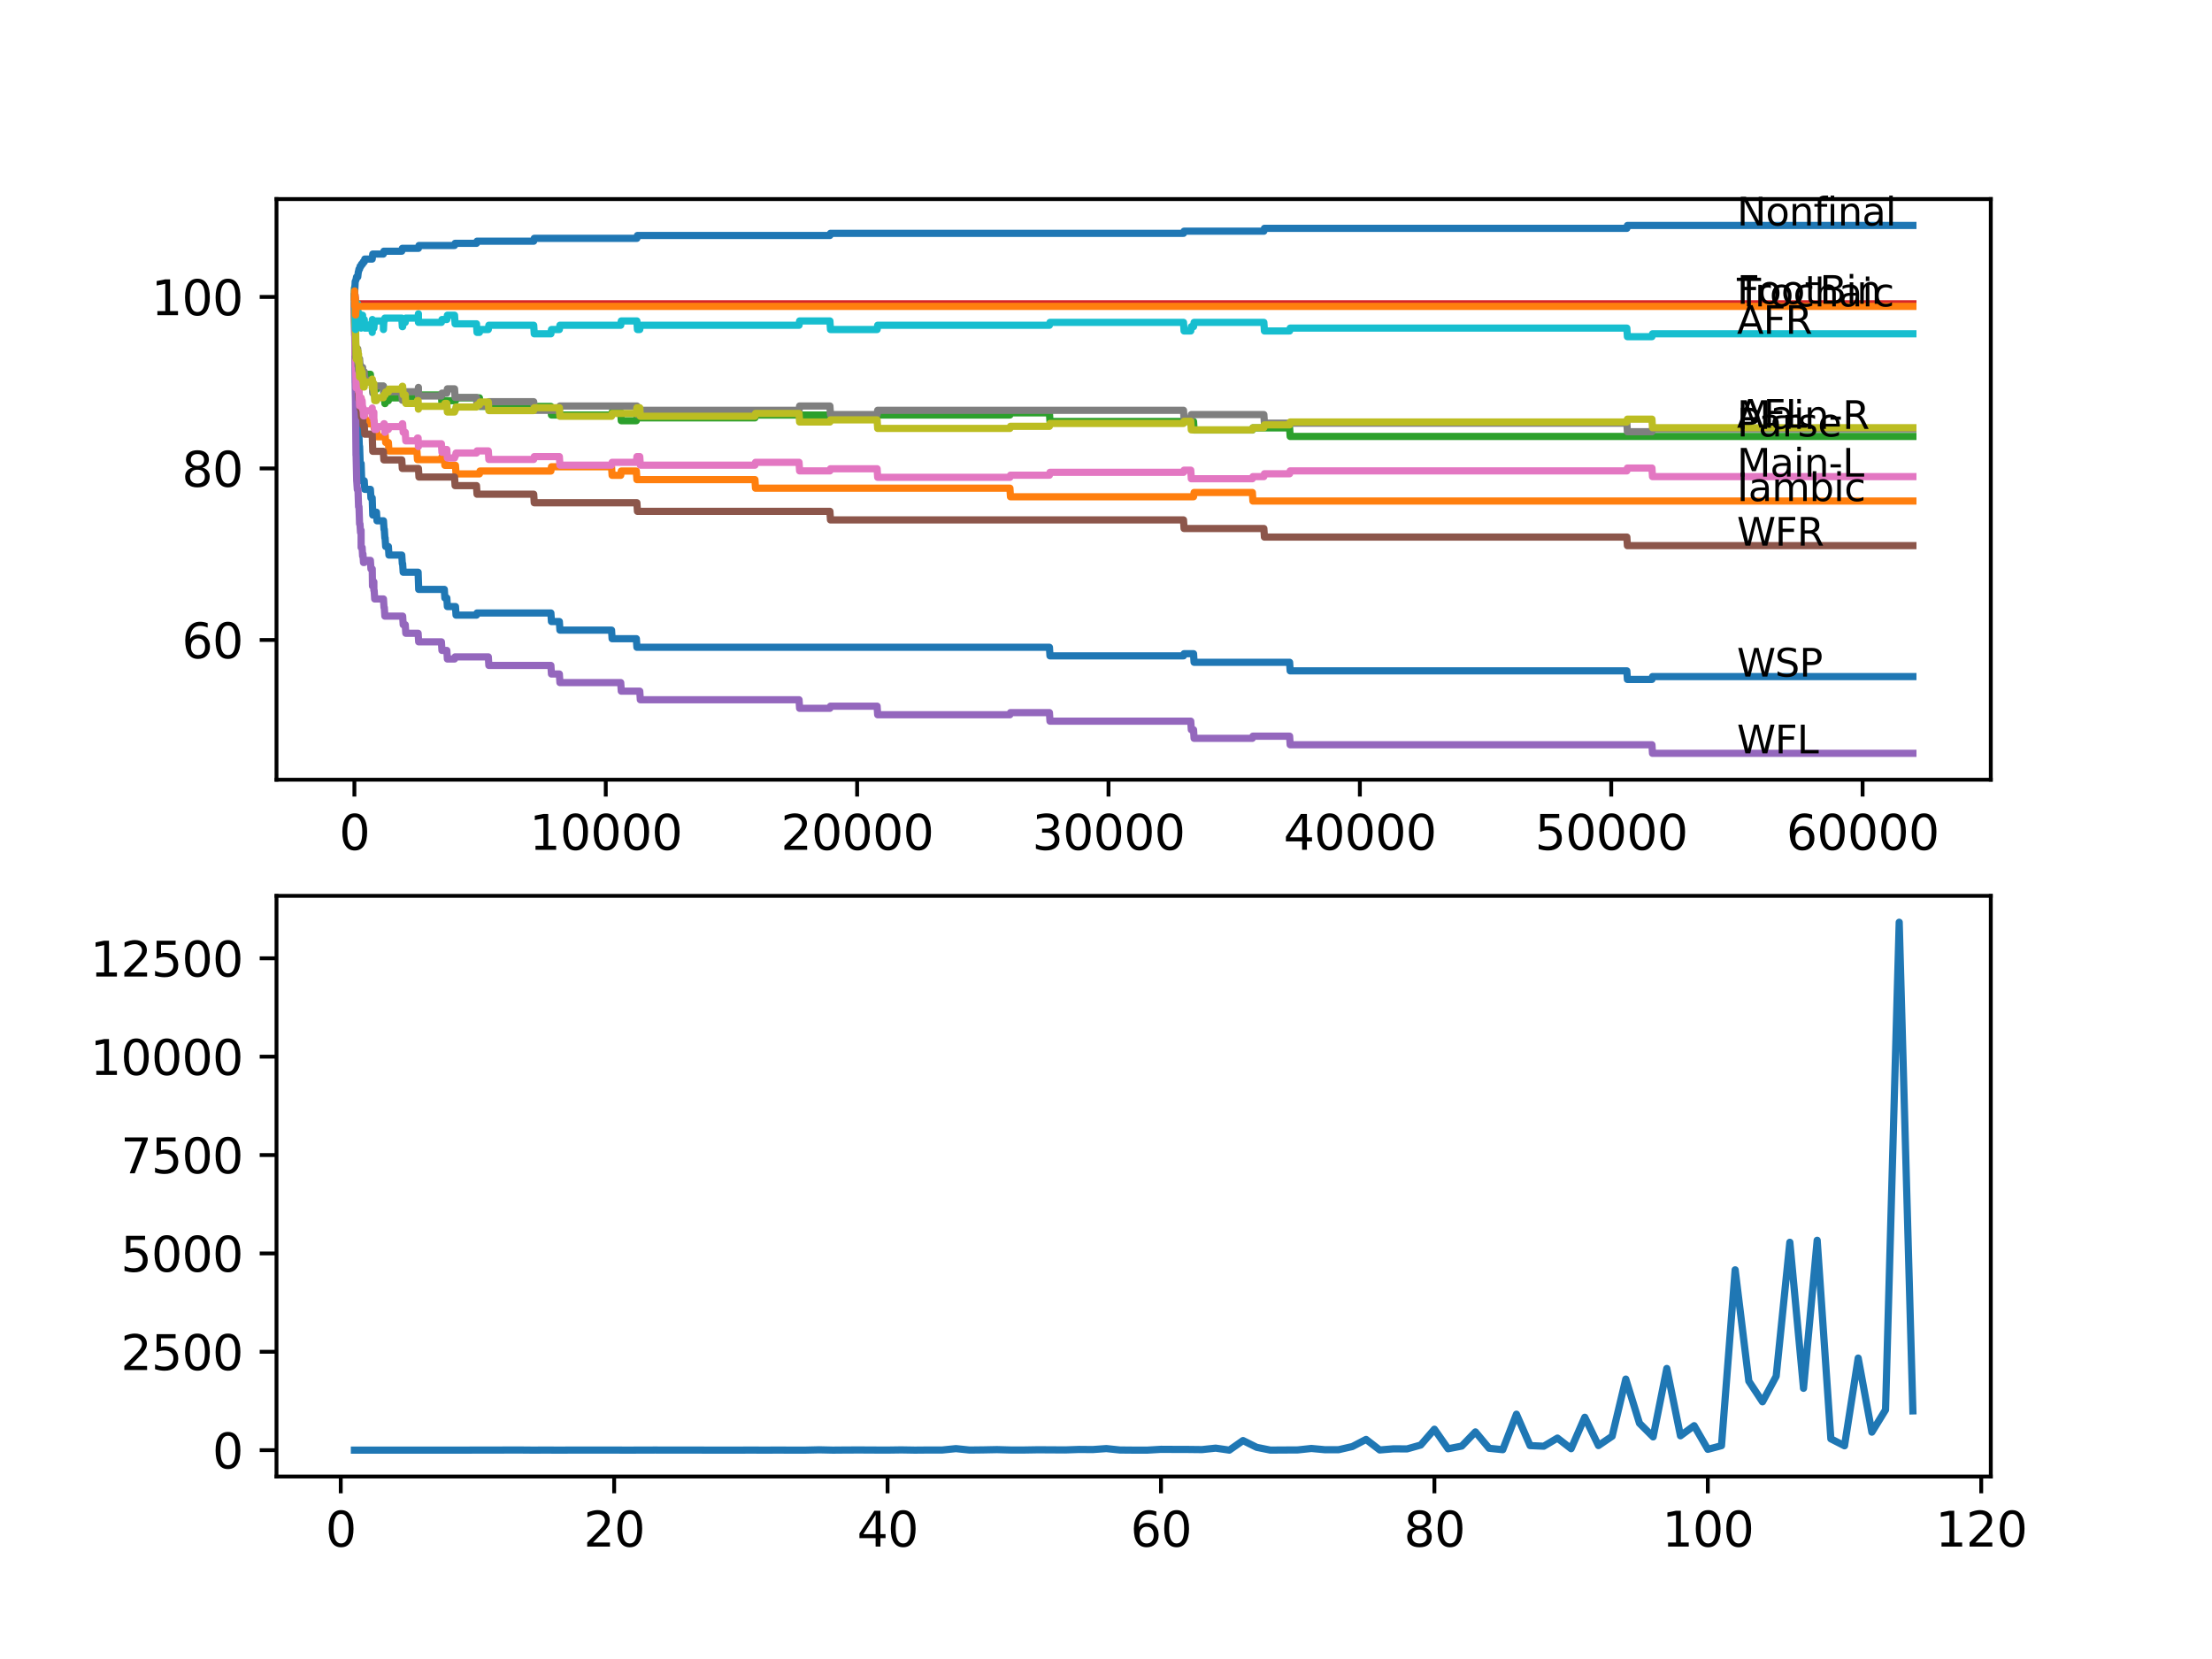 <?xml version="1.0" encoding="utf-8" standalone="no"?>
<!DOCTYPE svg PUBLIC "-//W3C//DTD SVG 1.1//EN"
  "http://www.w3.org/Graphics/SVG/1.1/DTD/svg11.dtd">
<svg xmlns:xlink="http://www.w3.org/1999/xlink" width="460.8pt" height="345.6pt" viewBox="0 0 460.8 345.6" xmlns="http://www.w3.org/2000/svg" version="1.1">
 <defs>
  <style type="text/css">*{stroke-linejoin: round; stroke-linecap: butt}</style>
 </defs>
 <g id="figure_1">
  <g id="patch_1">
   <path d="M 0 345.6 
L 460.8 345.6 
L 460.8 0 
L 0 0 
z
" style="fill: #ffffff"/>
  </g>
  <g id="axes_1">
   <g id="patch_2">
    <path d="M 57.6 162.432 
L 414.72 162.432 
L 414.72 41.472 
L 57.6 41.472 
z
" style="fill: #ffffff"/>
   </g>
   <g id="matplotlib.axis_1">
    <g id="xtick_1">
     <g id="line2d_1">
      <defs>
       <path id="mfda3546369" d="M 0 0 
L 0 3.5 
" style="stroke: #000000; stroke-width: 0.8"/>
      </defs>
      <g>
       <use xlink:href="#mfda3546369" x="73.827" y="162.432" style="stroke: #000000; stroke-width: 0.8"/>
      </g>
     </g>
     <g id="text_1">
      <!-- 0 -->
      <g transform="translate(70.646 177.03)scale(0.1 -0.1)">
       <defs>
        <path id="DejaVuSans-30" d="M 2034 4250 
Q 1547 4250 1301 3770 
Q 1056 3291 1056 2328 
Q 1056 1369 1301 889 
Q 1547 409 2034 409 
Q 2525 409 2770 889 
Q 3016 1369 3016 2328 
Q 3016 3291 2770 3770 
Q 2525 4250 2034 4250 
z
M 2034 4750 
Q 2819 4750 3233 4129 
Q 3647 3509 3647 2328 
Q 3647 1150 3233 529 
Q 2819 -91 2034 -91 
Q 1250 -91 836 529 
Q 422 1150 422 2328 
Q 422 3509 836 4129 
Q 1250 4750 2034 4750 
z
" transform="scale(0.016)"/>
       </defs>
       <use xlink:href="#DejaVuSans-30"/>
      </g>
     </g>
    </g>
    <g id="xtick_2">
     <g id="line2d_2">
      <g>
       <use xlink:href="#mfda3546369" x="126.192" y="162.432" style="stroke: #000000; stroke-width: 0.8"/>
      </g>
     </g>
     <g id="text_2">
      <!-- 10000 -->
      <g transform="translate(110.286 177.03)scale(0.1 -0.1)">
       <defs>
        <path id="DejaVuSans-31" d="M 794 531 
L 1825 531 
L 1825 4091 
L 703 3866 
L 703 4441 
L 1819 4666 
L 2450 4666 
L 2450 531 
L 3481 531 
L 3481 0 
L 794 0 
L 794 531 
z
" transform="scale(0.016)"/>
       </defs>
       <use xlink:href="#DejaVuSans-31"/>
       <use xlink:href="#DejaVuSans-30" x="63.623"/>
       <use xlink:href="#DejaVuSans-30" x="127.246"/>
       <use xlink:href="#DejaVuSans-30" x="190.869"/>
       <use xlink:href="#DejaVuSans-30" x="254.492"/>
      </g>
     </g>
    </g>
    <g id="xtick_3">
     <g id="line2d_3">
      <g>
       <use xlink:href="#mfda3546369" x="178.556" y="162.432" style="stroke: #000000; stroke-width: 0.8"/>
      </g>
     </g>
     <g id="text_3">
      <!-- 20000 -->
      <g transform="translate(162.65 177.03)scale(0.1 -0.1)">
       <defs>
        <path id="DejaVuSans-32" d="M 1228 531 
L 3431 531 
L 3431 0 
L 469 0 
L 469 531 
Q 828 903 1448 1529 
Q 2069 2156 2228 2338 
Q 2531 2678 2651 2914 
Q 2772 3150 2772 3378 
Q 2772 3750 2511 3984 
Q 2250 4219 1831 4219 
Q 1534 4219 1204 4116 
Q 875 4013 500 3803 
L 500 4441 
Q 881 4594 1212 4672 
Q 1544 4750 1819 4750 
Q 2544 4750 2975 4387 
Q 3406 4025 3406 3419 
Q 3406 3131 3298 2873 
Q 3191 2616 2906 2266 
Q 2828 2175 2409 1742 
Q 1991 1309 1228 531 
z
" transform="scale(0.016)"/>
       </defs>
       <use xlink:href="#DejaVuSans-32"/>
       <use xlink:href="#DejaVuSans-30" x="63.623"/>
       <use xlink:href="#DejaVuSans-30" x="127.246"/>
       <use xlink:href="#DejaVuSans-30" x="190.869"/>
       <use xlink:href="#DejaVuSans-30" x="254.492"/>
      </g>
     </g>
    </g>
    <g id="xtick_4">
     <g id="line2d_4">
      <g>
       <use xlink:href="#mfda3546369" x="230.921" y="162.432" style="stroke: #000000; stroke-width: 0.8"/>
      </g>
     </g>
     <g id="text_4">
      <!-- 30000 -->
      <g transform="translate(215.015 177.03)scale(0.1 -0.1)">
       <defs>
        <path id="DejaVuSans-33" d="M 2597 2516 
Q 3050 2419 3304 2112 
Q 3559 1806 3559 1356 
Q 3559 666 3084 287 
Q 2609 -91 1734 -91 
Q 1441 -91 1130 -33 
Q 819 25 488 141 
L 488 750 
Q 750 597 1062 519 
Q 1375 441 1716 441 
Q 2309 441 2620 675 
Q 2931 909 2931 1356 
Q 2931 1769 2642 2001 
Q 2353 2234 1838 2234 
L 1294 2234 
L 1294 2753 
L 1863 2753 
Q 2328 2753 2575 2939 
Q 2822 3125 2822 3475 
Q 2822 3834 2567 4026 
Q 2313 4219 1838 4219 
Q 1578 4219 1281 4162 
Q 984 4106 628 3988 
L 628 4550 
Q 988 4650 1302 4700 
Q 1616 4750 1894 4750 
Q 2613 4750 3031 4423 
Q 3450 4097 3450 3541 
Q 3450 3153 3228 2886 
Q 3006 2619 2597 2516 
z
" transform="scale(0.016)"/>
       </defs>
       <use xlink:href="#DejaVuSans-33"/>
       <use xlink:href="#DejaVuSans-30" x="63.623"/>
       <use xlink:href="#DejaVuSans-30" x="127.246"/>
       <use xlink:href="#DejaVuSans-30" x="190.869"/>
       <use xlink:href="#DejaVuSans-30" x="254.492"/>
      </g>
     </g>
    </g>
    <g id="xtick_5">
     <g id="line2d_5">
      <g>
       <use xlink:href="#mfda3546369" x="283.285" y="162.432" style="stroke: #000000; stroke-width: 0.8"/>
      </g>
     </g>
     <g id="text_5">
      <!-- 40000 -->
      <g transform="translate(267.379 177.03)scale(0.1 -0.1)">
       <defs>
        <path id="DejaVuSans-34" d="M 2419 4116 
L 825 1625 
L 2419 1625 
L 2419 4116 
z
M 2253 4666 
L 3047 4666 
L 3047 1625 
L 3713 1625 
L 3713 1100 
L 3047 1100 
L 3047 0 
L 2419 0 
L 2419 1100 
L 313 1100 
L 313 1709 
L 2253 4666 
z
" transform="scale(0.016)"/>
       </defs>
       <use xlink:href="#DejaVuSans-34"/>
       <use xlink:href="#DejaVuSans-30" x="63.623"/>
       <use xlink:href="#DejaVuSans-30" x="127.246"/>
       <use xlink:href="#DejaVuSans-30" x="190.869"/>
       <use xlink:href="#DejaVuSans-30" x="254.492"/>
      </g>
     </g>
    </g>
    <g id="xtick_6">
     <g id="line2d_6">
      <g>
       <use xlink:href="#mfda3546369" x="335.65" y="162.432" style="stroke: #000000; stroke-width: 0.8"/>
      </g>
     </g>
     <g id="text_6">
      <!-- 50000 -->
      <g transform="translate(319.744 177.03)scale(0.1 -0.1)">
       <defs>
        <path id="DejaVuSans-35" d="M 691 4666 
L 3169 4666 
L 3169 4134 
L 1269 4134 
L 1269 2991 
Q 1406 3038 1543 3061 
Q 1681 3084 1819 3084 
Q 2600 3084 3056 2656 
Q 3513 2228 3513 1497 
Q 3513 744 3044 326 
Q 2575 -91 1722 -91 
Q 1428 -91 1123 -41 
Q 819 9 494 109 
L 494 744 
Q 775 591 1075 516 
Q 1375 441 1709 441 
Q 2250 441 2565 725 
Q 2881 1009 2881 1497 
Q 2881 1984 2565 2268 
Q 2250 2553 1709 2553 
Q 1456 2553 1204 2497 
Q 953 2441 691 2322 
L 691 4666 
z
" transform="scale(0.016)"/>
       </defs>
       <use xlink:href="#DejaVuSans-35"/>
       <use xlink:href="#DejaVuSans-30" x="63.623"/>
       <use xlink:href="#DejaVuSans-30" x="127.246"/>
       <use xlink:href="#DejaVuSans-30" x="190.869"/>
       <use xlink:href="#DejaVuSans-30" x="254.492"/>
      </g>
     </g>
    </g>
    <g id="xtick_7">
     <g id="line2d_7">
      <g>
       <use xlink:href="#mfda3546369" x="388.014" y="162.432" style="stroke: #000000; stroke-width: 0.8"/>
      </g>
     </g>
     <g id="text_7">
      <!-- 60000 -->
      <g transform="translate(372.108 177.03)scale(0.1 -0.1)">
       <defs>
        <path id="DejaVuSans-36" d="M 2113 2584 
Q 1688 2584 1439 2293 
Q 1191 2003 1191 1497 
Q 1191 994 1439 701 
Q 1688 409 2113 409 
Q 2538 409 2786 701 
Q 3034 994 3034 1497 
Q 3034 2003 2786 2293 
Q 2538 2584 2113 2584 
z
M 3366 4563 
L 3366 3988 
Q 3128 4100 2886 4159 
Q 2644 4219 2406 4219 
Q 1781 4219 1451 3797 
Q 1122 3375 1075 2522 
Q 1259 2794 1537 2939 
Q 1816 3084 2150 3084 
Q 2853 3084 3261 2657 
Q 3669 2231 3669 1497 
Q 3669 778 3244 343 
Q 2819 -91 2113 -91 
Q 1303 -91 875 529 
Q 447 1150 447 2328 
Q 447 3434 972 4092 
Q 1497 4750 2381 4750 
Q 2619 4750 2861 4703 
Q 3103 4656 3366 4563 
z
" transform="scale(0.016)"/>
       </defs>
       <use xlink:href="#DejaVuSans-36"/>
       <use xlink:href="#DejaVuSans-30" x="63.623"/>
       <use xlink:href="#DejaVuSans-30" x="127.246"/>
       <use xlink:href="#DejaVuSans-30" x="190.869"/>
       <use xlink:href="#DejaVuSans-30" x="254.492"/>
      </g>
     </g>
    </g>
   </g>
   <g id="matplotlib.axis_2">
    <g id="ytick_1">
     <g id="line2d_8">
      <defs>
       <path id="me52cd6d0a2" d="M 0 0 
L -3.5 0 
" style="stroke: #000000; stroke-width: 0.8"/>
      </defs>
      <g>
       <use xlink:href="#me52cd6d0a2" x="57.6" y="133.321" style="stroke: #000000; stroke-width: 0.8"/>
      </g>
     </g>
     <g id="text_8">
      <!-- 60 -->
      <g transform="translate(37.875 137.12)scale(0.1 -0.1)">
       <use xlink:href="#DejaVuSans-36"/>
       <use xlink:href="#DejaVuSans-30" x="63.623"/>
      </g>
     </g>
    </g>
    <g id="ytick_2">
     <g id="line2d_9">
      <g>
       <use xlink:href="#me52cd6d0a2" x="57.6" y="97.59" style="stroke: #000000; stroke-width: 0.8"/>
      </g>
     </g>
     <g id="text_9">
      <!-- 80 -->
      <g transform="translate(37.875 101.389)scale(0.1 -0.1)">
       <defs>
        <path id="DejaVuSans-38" d="M 2034 2216 
Q 1584 2216 1326 1975 
Q 1069 1734 1069 1313 
Q 1069 891 1326 650 
Q 1584 409 2034 409 
Q 2484 409 2743 651 
Q 3003 894 3003 1313 
Q 3003 1734 2745 1975 
Q 2488 2216 2034 2216 
z
M 1403 2484 
Q 997 2584 770 2862 
Q 544 3141 544 3541 
Q 544 4100 942 4425 
Q 1341 4750 2034 4750 
Q 2731 4750 3128 4425 
Q 3525 4100 3525 3541 
Q 3525 3141 3298 2862 
Q 3072 2584 2669 2484 
Q 3125 2378 3379 2068 
Q 3634 1759 3634 1313 
Q 3634 634 3220 271 
Q 2806 -91 2034 -91 
Q 1263 -91 848 271 
Q 434 634 434 1313 
Q 434 1759 690 2068 
Q 947 2378 1403 2484 
z
M 1172 3481 
Q 1172 3119 1398 2916 
Q 1625 2713 2034 2713 
Q 2441 2713 2670 2916 
Q 2900 3119 2900 3481 
Q 2900 3844 2670 4047 
Q 2441 4250 2034 4250 
Q 1625 4250 1398 4047 
Q 1172 3844 1172 3481 
z
" transform="scale(0.016)"/>
       </defs>
       <use xlink:href="#DejaVuSans-38"/>
       <use xlink:href="#DejaVuSans-30" x="63.623"/>
      </g>
     </g>
    </g>
    <g id="ytick_3">
     <g id="line2d_10">
      <g>
       <use xlink:href="#me52cd6d0a2" x="57.6" y="61.858" style="stroke: #000000; stroke-width: 0.8"/>
      </g>
     </g>
     <g id="text_10">
      <!-- 100 -->
      <g transform="translate(31.512 65.658)scale(0.1 -0.1)">
       <use xlink:href="#DejaVuSans-31"/>
       <use xlink:href="#DejaVuSans-30" x="63.623"/>
       <use xlink:href="#DejaVuSans-30" x="127.246"/>
      </g>
     </g>
    </g>
   </g>
   <g id="line2d_11">
    <path d="M 73.833 63.645 
L 73.969 73.203 
L 73.974 73.203 
L 74.11 83.327 
L 74.157 83.327 
L 74.283 88.687 
L 74.524 88.687 
L 74.576 88.24 
L 74.582 90.027 
L 74.618 90.027 
L 74.744 90.027 
L 74.859 93.004 
L 74.911 93.004 
L 75.032 96.577 
L 75.231 96.577 
L 75.351 100.151 
L 75.875 100.151 
L 75.99 101.937 
L 77.158 101.937 
L 77.273 103.724 
L 77.535 103.724 
L 77.655 107.297 
L 77.881 107.297 
L 77.996 106.701 
L 78.425 106.701 
L 78.54 108.488 
L 79.881 108.488 
L 79.996 110.274 
L 80.059 110.274 
L 80.174 112.061 
L 80.226 112.061 
L 80.342 113.848 
L 80.907 113.848 
L 81.022 115.634 
L 83.693 115.634 
L 83.808 117.421 
L 83.876 117.421 
L 83.991 119.207 
L 87.102 119.207 
L 87.222 122.78 
L 92.558 122.78 
L 92.673 124.567 
L 93.082 124.567 
L 93.197 126.354 
L 94.883 126.354 
L 94.998 128.14 
L 99.261 128.14 
L 99.376 127.694 
L 114.761 127.694 
L 114.876 129.48 
L 116.525 129.48 
L 116.641 131.267 
L 127.396 131.267 
L 127.512 133.053 
L 132.565 133.053 
L 132.68 134.84 
L 218.615 134.84 
L 218.73 136.626 
L 246.546 136.626 
L 246.662 136.18 
L 248.636 136.18 
L 248.751 137.966 
L 268.65 137.966 
L 268.765 139.753 
L 338.902 139.753 
L 339.017 141.54 
L 344.128 141.54 
L 344.243 140.944 
L 398.487 140.944 
L 398.487 140.944 
" clip-path="url(#p3493546d08)" style="fill: none; stroke: #1f77b4; stroke-width: 1.5; stroke-linecap: square"/>
   </g>
   <g id="line2d_12">
    <path d="M 73.833 61.858 
L 73.896 69.838 
L 73.958 67.903 
L 73.964 67.903 
L 74.037 73.263 
L 74.084 71.327 
L 74.089 71.327 
L 74.11 74.9 
L 74.205 74.007 
L 74.21 74.007 
L 74.299 81.153 
L 74.335 80.26 
L 74.65 80.26 
L 74.77 83.833 
L 75.226 83.833 
L 75.231 82.94 
L 75.236 84.726 
L 75.33 84.726 
L 75.341 84.726 
L 75.456 86.513 
L 75.875 86.513 
L 75.99 88.3 
L 77.158 88.3 
L 77.273 87.406 
L 77.823 87.406 
L 77.938 89.193 
L 78.425 89.193 
L 78.54 90.979 
L 80.059 90.979 
L 80.174 90.384 
L 80.226 90.384 
L 80.342 92.171 
L 80.907 92.171 
L 81.022 93.957 
L 86.851 93.957 
L 86.966 95.744 
L 91.951 95.744 
L 92.066 95.148 
L 92.558 95.148 
L 92.673 96.935 
L 94.883 96.935 
L 94.998 98.721 
L 99.874 98.721 
L 99.989 98.126 
L 114.761 98.126 
L 114.876 97.232 
L 127.396 97.232 
L 127.512 99.019 
L 129.308 99.019 
L 129.423 98.126 
L 132.565 98.126 
L 132.68 99.912 
L 157.27 99.912 
L 157.385 101.699 
L 210.384 101.699 
L 210.499 103.485 
L 248.636 103.485 
L 248.751 102.592 
L 260.889 102.592 
L 261.004 104.379 
L 398.487 104.379 
L 398.487 104.379 
" clip-path="url(#p3493546d08)" style="fill: none; stroke: #ff7f0e; stroke-width: 1.5; stroke-linecap: square"/>
   </g>
   <g id="line2d_13">
    <path d="M 73.833 63.645 
L 73.964 70.434 
L 73.995 70.434 
L 74.121 76.032 
L 74.21 76.032 
L 74.299 75.436 
L 74.231 77.223 
L 74.309 77.223 
L 74.65 77.223 
L 74.77 76.032 
L 74.99 76.032 
L 75.105 77.818 
L 75.226 77.818 
L 75.231 79.605 
L 75.336 79.009 
L 75.341 79.009 
L 75.456 78.414 
L 75.875 78.414 
L 75.99 77.967 
L 77.158 77.967 
L 77.273 79.754 
L 77.566 79.754 
L 77.682 81.54 
L 77.823 81.54 
L 77.938 81.094 
L 78.425 81.094 
L 78.54 80.498 
L 79.881 80.498 
L 79.996 82.285 
L 80.059 82.285 
L 80.174 84.071 
L 80.226 84.071 
L 80.342 83.476 
L 80.907 83.476 
L 81.022 82.88 
L 86.851 82.88 
L 86.966 82.285 
L 91.951 82.285 
L 92.066 84.071 
L 92.558 84.071 
L 92.673 83.476 
L 94.883 83.476 
L 94.998 82.88 
L 99.874 82.88 
L 99.989 84.667 
L 114.761 84.667 
L 114.876 86.453 
L 127.396 86.453 
L 127.512 85.858 
L 129.308 85.858 
L 129.423 87.645 
L 132.565 87.645 
L 132.68 87.049 
L 157.27 87.049 
L 157.385 86.453 
L 210.384 86.453 
L 210.499 86.007 
L 218.615 86.007 
L 218.73 87.793 
L 248.636 87.793 
L 248.751 89.58 
L 260.889 89.58 
L 261.004 89.133 
L 268.65 89.133 
L 268.765 90.92 
L 398.487 90.92 
L 398.487 90.92 
" clip-path="url(#p3493546d08)" style="fill: none; stroke: #2ca02c; stroke-width: 1.5; stroke-linecap: square"/>
   </g>
   <g id="line2d_14">
    <path d="M 73.833 61.858 
L 73.838 61.858 
L 73.953 61.501 
L 73.974 61.501 
L 74.089 63.288 
L 398.487 63.288 
L 398.487 63.288 
" clip-path="url(#p3493546d08)" style="fill: none; stroke: #d62728; stroke-width: 1.5; stroke-linecap: square"/>
   </g>
   <g id="line2d_15">
    <path d="M 73.833 61.858 
L 73.995 79.724 
L 74.011 79.724 
L 74.163 94.85 
L 74.184 94.85 
L 74.309 100.21 
L 74.32 100.21 
L 74.435 101.997 
L 74.576 101.997 
L 74.697 105.57 
L 74.786 105.57 
L 74.906 109.143 
L 74.99 109.143 
L 75.105 110.93 
L 75.199 110.93 
L 75.22 110.483 
L 75.231 114.056 
L 75.273 114.056 
L 75.44 114.056 
L 75.535 115.843 
L 75.55 115.396 
L 75.608 115.396 
L 75.723 117.183 
L 75.875 117.183 
L 75.99 116.736 
L 77.158 116.736 
L 77.273 118.522 
L 77.545 118.522 
L 77.598 122.096 
L 77.661 121.649 
L 77.823 121.649 
L 77.881 121.202 
L 77.886 122.989 
L 77.917 122.989 
L 77.943 122.989 
L 78.059 124.775 
L 79.881 124.775 
L 79.996 126.562 
L 80.059 126.562 
L 80.174 128.349 
L 83.876 128.349 
L 83.991 130.135 
L 84.421 130.135 
L 84.536 131.922 
L 87.102 131.922 
L 87.217 133.708 
L 91.951 133.708 
L 92.066 135.495 
L 93.082 135.495 
L 93.197 137.282 
L 94.689 137.282 
L 94.805 136.835 
L 101.722 136.835 
L 101.837 138.621 
L 114.761 138.621 
L 114.876 140.408 
L 116.525 140.408 
L 116.641 142.195 
L 129.308 142.195 
L 129.423 143.981 
L 133.272 143.981 
L 133.387 145.768 
L 166.455 145.768 
L 166.57 147.554 
L 172.885 147.554 
L 173.001 147.108 
L 182.719 147.108 
L 182.835 148.894 
L 210.384 148.894 
L 210.499 148.448 
L 218.615 148.448 
L 218.73 150.234 
L 248.055 150.234 
L 248.17 152.021 
L 248.636 152.021 
L 248.751 153.807 
L 260.889 153.807 
L 261.004 153.361 
L 268.65 153.361 
L 268.765 155.147 
L 344.128 155.147 
L 344.243 156.934 
L 398.487 156.934 
L 398.487 156.934 
" clip-path="url(#p3493546d08)" style="fill: none; stroke: #9467bd; stroke-width: 1.5; stroke-linecap: square"/>
   </g>
   <g id="line2d_16">
    <path d="M 73.833 61.858 
L 73.838 61.858 
L 73.979 72.578 
L 73.985 72.578 
L 74.105 76.151 
L 74.163 76.151 
L 74.278 77.937 
L 74.524 77.937 
L 74.644 81.511 
L 74.671 81.511 
L 74.786 83.297 
L 74.911 83.297 
L 75.027 85.084 
L 75.199 85.084 
L 75.315 86.87 
L 75.535 86.87 
L 75.65 88.657 
L 75.88 88.657 
L 75.995 90.443 
L 77.535 90.443 
L 77.655 94.017 
L 79.855 94.017 
L 79.97 95.803 
L 83.693 95.803 
L 83.808 97.59 
L 87.165 97.59 
L 87.28 99.376 
L 94.689 99.376 
L 94.805 101.163 
L 99.261 101.163 
L 99.376 102.95 
L 111.179 102.95 
L 111.294 104.736 
L 132.675 104.736 
L 132.79 106.523 
L 172.885 106.523 
L 173.001 108.309 
L 246.546 108.309 
L 246.662 110.096 
L 263.287 110.096 
L 263.403 111.882 
L 338.902 111.882 
L 339.017 113.669 
L 398.487 113.669 
L 398.487 113.669 
" clip-path="url(#p3493546d08)" style="fill: none; stroke: #8c564b; stroke-width: 1.5; stroke-linecap: square"/>
   </g>
   <g id="line2d_17">
    <path d="M 73.833 61.858 
L 73.838 61.858 
L 73.843 61.501 
L 73.875 65.908 
L 73.974 73.888 
L 74 72.399 
L 74.011 71.804 
L 74.063 76.359 
L 74.074 75.764 
L 74.199 80.826 
L 74.21 80.826 
L 74.32 78.444 
L 74.325 80.23 
L 74.524 80.23 
L 74.576 79.188 
L 74.582 80.975 
L 74.623 80.975 
L 74.65 80.975 
L 74.692 79.784 
L 74.697 81.57 
L 74.76 80.975 
L 74.786 80.975 
L 74.906 84.548 
L 74.911 84.548 
L 75.032 83.357 
L 75.199 83.357 
L 75.22 82.91 
L 75.226 84.697 
L 75.299 84.101 
L 75.341 84.101 
L 75.44 83.506 
L 75.535 85.292 
L 75.55 84.846 
L 75.608 84.846 
L 75.723 86.632 
L 75.875 86.632 
L 75.995 85.59 
L 77.535 85.59 
L 77.545 84.994 
L 77.551 86.781 
L 77.634 86.334 
L 77.823 86.334 
L 77.881 85.888 
L 77.886 87.674 
L 77.917 87.674 
L 77.943 87.674 
L 78.059 89.461 
L 78.425 89.461 
L 78.54 88.865 
L 79.855 88.865 
L 79.97 88.27 
L 80.059 88.27 
L 80.174 90.056 
L 80.226 90.056 
L 80.342 89.461 
L 80.907 89.461 
L 81.022 88.865 
L 83.693 88.865 
L 83.808 88.27 
L 83.876 88.27 
L 83.991 90.056 
L 84.421 90.056 
L 84.536 91.843 
L 86.851 91.843 
L 86.966 91.247 
L 87.102 91.247 
L 87.165 93.034 
L 87.212 92.438 
L 91.951 92.438 
L 92.066 94.225 
L 92.558 94.225 
L 92.673 93.63 
L 93.082 93.63 
L 93.197 95.416 
L 94.689 95.416 
L 94.805 94.969 
L 94.883 94.969 
L 94.998 94.374 
L 99.261 94.374 
L 99.376 93.927 
L 101.722 93.927 
L 101.837 95.714 
L 111.179 95.714 
L 111.294 95.118 
L 116.525 95.118 
L 116.641 96.905 
L 127.396 96.905 
L 127.512 96.309 
L 132.565 96.309 
L 132.685 95.118 
L 133.272 95.118 
L 133.387 96.905 
L 157.27 96.905 
L 157.385 96.309 
L 166.455 96.309 
L 166.57 98.096 
L 172.885 98.096 
L 173.001 97.649 
L 182.719 97.649 
L 182.835 99.436 
L 210.384 99.436 
L 210.499 98.989 
L 218.615 98.989 
L 218.73 98.394 
L 246.546 98.394 
L 246.662 97.947 
L 248.055 97.947 
L 248.17 99.734 
L 260.889 99.734 
L 261.004 99.287 
L 263.287 99.287 
L 263.403 98.692 
L 268.65 98.692 
L 268.765 98.096 
L 338.902 98.096 
L 339.017 97.5 
L 344.128 97.5 
L 344.243 99.287 
L 398.487 99.287 
L 398.487 99.287 
" clip-path="url(#p3493546d08)" style="fill: none; stroke: #e377c2; stroke-width: 1.5; stroke-linecap: square"/>
   </g>
   <g id="line2d_18">
    <path d="M 73.833 61.858 
L 73.838 61.858 
L 73.937 67.158 
L 73.953 65.819 
L 73.974 64.925 
L 74.032 71.178 
L 74.037 71.178 
L 74.105 74.454 
L 74.152 73.56 
L 74.157 73.56 
L 74.163 72.667 
L 74.168 74.454 
L 74.267 73.56 
L 74.32 73.56 
L 74.435 72.667 
L 74.524 72.667 
L 74.576 76.24 
L 74.639 75.347 
L 74.671 75.347 
L 74.692 77.134 
L 74.781 76.24 
L 74.786 76.24 
L 74.906 74.751 
L 74.911 74.751 
L 75.027 76.538 
L 75.199 76.538 
L 75.22 78.325 
L 75.309 77.431 
L 75.44 77.431 
L 75.535 76.538 
L 75.54 78.325 
L 75.545 78.325 
L 75.608 78.325 
L 75.723 77.431 
L 75.88 77.431 
L 75.995 79.218 
L 77.535 79.218 
L 77.65 81.898 
L 77.881 81.898 
L 78.001 80.409 
L 79.855 80.409 
L 79.97 82.195 
L 80.059 82.195 
L 80.174 81.6 
L 83.693 81.6 
L 83.808 83.387 
L 83.876 83.387 
L 83.991 82.493 
L 84.421 82.493 
L 84.536 81.6 
L 87.102 81.6 
L 87.165 80.707 
L 87.17 82.493 
L 87.207 82.493 
L 91.951 82.493 
L 92.066 81.898 
L 93.082 81.898 
L 93.197 81.004 
L 94.689 81.004 
L 94.805 82.791 
L 99.261 82.791 
L 99.376 84.578 
L 101.722 84.578 
L 101.837 83.684 
L 111.179 83.684 
L 111.294 85.471 
L 116.525 85.471 
L 116.641 84.578 
L 132.675 84.578 
L 132.79 86.364 
L 133.272 86.364 
L 133.387 85.471 
L 166.455 85.471 
L 166.57 84.578 
L 172.885 84.578 
L 173.001 86.364 
L 182.719 86.364 
L 182.835 85.471 
L 246.546 85.471 
L 246.662 87.257 
L 248.055 87.257 
L 248.17 86.364 
L 263.287 86.364 
L 263.403 88.151 
L 338.902 88.151 
L 339.017 89.937 
L 344.128 89.937 
L 344.243 89.342 
L 398.487 89.342 
L 398.487 89.342 
" clip-path="url(#p3493546d08)" style="fill: none; stroke: #7f7f7f; stroke-width: 1.5; stroke-linecap: square"/>
   </g>
   <g id="line2d_19">
    <path d="M 73.833 60.965 
L 73.838 60.965 
L 73.854 59.893 
L 73.917 63.109 
L 73.932 63.109 
L 73.937 62.513 
L 73.958 67.873 
L 74.011 65.789 
L 74.136 71.833 
L 74.157 71.833 
L 74.21 74.811 
L 74.273 73.62 
L 74.32 72.429 
L 74.325 74.215 
L 74.377 74.215 
L 74.524 74.215 
L 74.576 73.173 
L 74.582 74.96 
L 74.623 74.96 
L 74.65 74.96 
L 74.692 73.769 
L 74.697 75.555 
L 74.76 74.96 
L 74.786 74.96 
L 74.906 78.533 
L 74.911 78.533 
L 75.032 77.342 
L 75.199 77.342 
L 75.22 76.895 
L 75.226 78.682 
L 75.299 78.086 
L 75.341 78.086 
L 75.44 77.491 
L 75.535 79.277 
L 75.55 78.831 
L 75.608 78.831 
L 75.723 80.617 
L 75.875 80.617 
L 75.995 79.575 
L 77.535 79.575 
L 77.545 78.98 
L 77.551 80.766 
L 77.634 80.32 
L 77.823 80.32 
L 77.881 79.873 
L 77.886 81.659 
L 77.917 81.659 
L 77.943 81.659 
L 78.059 83.446 
L 78.425 83.446 
L 78.54 82.851 
L 79.855 82.851 
L 79.97 82.255 
L 80.226 82.255 
L 80.342 81.659 
L 80.907 81.659 
L 81.022 81.064 
L 83.693 81.064 
L 83.808 80.468 
L 83.876 80.468 
L 83.991 82.255 
L 84.421 82.255 
L 84.536 84.042 
L 86.851 84.042 
L 86.966 83.446 
L 87.102 83.446 
L 87.165 85.233 
L 87.212 84.637 
L 92.558 84.637 
L 92.673 84.042 
L 93.082 84.042 
L 93.197 85.828 
L 94.689 85.828 
L 94.805 85.382 
L 94.883 85.382 
L 94.998 84.786 
L 99.261 84.786 
L 99.376 84.339 
L 99.874 84.339 
L 99.989 83.744 
L 101.722 83.744 
L 101.837 85.53 
L 111.179 85.53 
L 111.294 84.935 
L 116.525 84.935 
L 116.641 86.721 
L 127.396 86.721 
L 127.512 86.126 
L 132.565 86.126 
L 132.685 84.935 
L 133.272 84.935 
L 133.387 86.721 
L 157.27 86.721 
L 157.385 86.126 
L 166.455 86.126 
L 166.57 87.913 
L 172.885 87.913 
L 173.001 87.466 
L 182.719 87.466 
L 182.835 89.252 
L 210.384 89.252 
L 210.499 88.806 
L 218.615 88.806 
L 218.73 88.21 
L 246.546 88.21 
L 246.662 87.764 
L 248.055 87.764 
L 248.17 89.55 
L 260.889 89.55 
L 261.004 89.104 
L 263.287 89.104 
L 263.403 88.508 
L 268.65 88.508 
L 268.765 87.913 
L 338.902 87.913 
L 339.017 87.317 
L 344.128 87.317 
L 344.243 89.104 
L 398.487 89.104 
L 398.487 89.104 
" clip-path="url(#p3493546d08)" style="fill: none; stroke: #bcbd22; stroke-width: 1.5; stroke-linecap: square"/>
   </g>
   <g id="line2d_20">
    <path d="M 73.833 60.965 
L 73.838 60.072 
L 73.89 64.181 
L 73.932 62.692 
L 74.037 68.498 
L 73.958 62.245 
L 74.053 67.456 
L 74.058 67.456 
L 74.068 68.647 
L 74.163 65.967 
L 74.184 67.754 
L 74.231 65.074 
L 74.267 65.074 
L 74.299 65.074 
L 74.419 63.288 
L 74.524 63.288 
L 74.576 66.861 
L 74.639 65.967 
L 74.671 65.967 
L 74.692 67.754 
L 74.781 66.861 
L 74.786 66.861 
L 74.906 65.372 
L 74.911 65.372 
L 74.99 67.158 
L 75.021 66.563 
L 75.199 66.563 
L 75.22 68.35 
L 75.309 66.563 
L 75.44 66.563 
L 75.535 65.67 
L 75.54 67.456 
L 75.545 67.456 
L 75.608 67.456 
L 75.723 66.563 
L 75.88 66.563 
L 75.995 68.35 
L 77.158 68.35 
L 77.273 67.456 
L 77.535 67.456 
L 77.545 69.243 
L 77.572 66.563 
L 77.645 68.35 
L 77.881 68.35 
L 78.001 66.861 
L 79.855 66.861 
L 79.881 68.647 
L 79.965 66.861 
L 80.059 66.861 
L 80.174 66.265 
L 83.693 66.265 
L 83.808 68.052 
L 83.876 68.052 
L 83.991 67.158 
L 84.421 67.158 
L 84.536 66.265 
L 87.102 66.265 
L 87.165 65.372 
L 87.17 67.158 
L 87.207 67.158 
L 91.951 67.158 
L 92.066 66.563 
L 93.082 66.563 
L 93.197 65.67 
L 94.689 65.67 
L 94.805 67.456 
L 99.261 67.456 
L 99.376 69.243 
L 99.874 69.243 
L 99.989 68.647 
L 101.722 68.647 
L 101.837 67.754 
L 111.179 67.754 
L 111.294 69.541 
L 114.761 69.541 
L 114.876 68.647 
L 116.525 68.647 
L 116.641 67.754 
L 129.308 67.754 
L 129.423 66.861 
L 132.675 66.861 
L 132.79 68.647 
L 133.272 68.647 
L 133.387 67.754 
L 166.455 67.754 
L 166.57 66.861 
L 172.885 66.861 
L 173.001 68.647 
L 182.719 68.647 
L 182.835 67.754 
L 218.615 67.754 
L 218.73 67.158 
L 246.546 67.158 
L 246.662 68.945 
L 248.055 68.945 
L 248.17 68.052 
L 248.636 68.052 
L 248.751 67.158 
L 263.287 67.158 
L 263.403 68.945 
L 268.65 68.945 
L 268.765 68.35 
L 338.902 68.35 
L 339.017 70.136 
L 344.128 70.136 
L 344.243 69.541 
L 398.487 69.541 
L 398.487 69.541 
" clip-path="url(#p3493546d08)" style="fill: none; stroke: #17becf; stroke-width: 1.5; stroke-linecap: square"/>
   </g>
   <g id="line2d_21">
    <path d="M 73.833 61.858 
L 73.838 61.858 
L 73.995 58.642 
L 74.026 58.642 
L 74.142 58.285 
L 74.163 58.285 
L 74.278 57.69 
L 74.524 57.69 
L 74.644 56.647 
L 74.671 56.647 
L 74.786 56.052 
L 74.911 56.052 
L 75.027 55.456 
L 75.199 55.456 
L 75.315 55.01 
L 75.535 55.01 
L 75.65 54.563 
L 75.88 54.563 
L 75.995 53.968 
L 77.535 53.968 
L 77.65 52.925 
L 79.855 52.925 
L 79.97 52.33 
L 83.693 52.33 
L 83.808 51.734 
L 87.165 51.734 
L 87.28 51.139 
L 94.689 51.139 
L 94.805 50.692 
L 99.261 50.692 
L 99.376 50.246 
L 111.179 50.246 
L 111.294 49.65 
L 132.675 49.65 
L 132.79 49.055 
L 172.885 49.055 
L 173.001 48.608 
L 246.546 48.608 
L 246.662 48.161 
L 263.287 48.161 
L 263.403 47.566 
L 338.902 47.566 
L 339.017 46.97 
L 398.487 46.97 
L 398.487 46.97 
" clip-path="url(#p3493546d08)" style="fill: none; stroke: #1f77b4; stroke-width: 1.5; stroke-linecap: square"/>
   </g>
   <g id="line2d_22">
    <path d="M 73.833 61.858 
L 73.869 60.608 
L 73.917 63.824 
L 73.932 63.824 
L 73.948 63.824 
L 74 62.037 
L 74.063 65.61 
L 74.089 65.61 
L 74.205 63.824 
L 398.487 63.824 
L 398.487 63.824 
" clip-path="url(#p3493546d08)" style="fill: none; stroke: #ff7f0e; stroke-width: 1.5; stroke-linecap: square"/>
   </g>
   <g id="patch_3">
    <path d="M 57.6 162.432 
L 57.6 41.472 
" style="fill: none; stroke: #000000; stroke-width: 0.8; stroke-linejoin: miter; stroke-linecap: square"/>
   </g>
   <g id="patch_4">
    <path d="M 414.72 162.432 
L 414.72 41.472 
" style="fill: none; stroke: #000000; stroke-width: 0.8; stroke-linejoin: miter; stroke-linecap: square"/>
   </g>
   <g id="patch_5">
    <path d="M 57.6 162.432 
L 414.72 162.432 
" style="fill: none; stroke: #000000; stroke-width: 0.8; stroke-linejoin: miter; stroke-linecap: square"/>
   </g>
   <g id="patch_6">
    <path d="M 57.6 41.472 
L 414.72 41.472 
" style="fill: none; stroke: #000000; stroke-width: 0.8; stroke-linejoin: miter; stroke-linecap: square"/>
   </g>
   <g id="text_11">
    <!-- WSP -->
    <g transform="translate(361.832 140.944)scale(0.08 -0.08)">
     <defs>
      <path id="DejaVuSans-57" d="M 213 4666 
L 850 4666 
L 1831 722 
L 2809 4666 
L 3519 4666 
L 4500 722 
L 5478 4666 
L 6119 4666 
L 4947 0 
L 4153 0 
L 3169 4050 
L 2175 0 
L 1381 0 
L 213 4666 
z
" transform="scale(0.016)"/>
      <path id="DejaVuSans-53" d="M 3425 4513 
L 3425 3897 
Q 3066 4069 2747 4153 
Q 2428 4238 2131 4238 
Q 1616 4238 1336 4038 
Q 1056 3838 1056 3469 
Q 1056 3159 1242 3001 
Q 1428 2844 1947 2747 
L 2328 2669 
Q 3034 2534 3370 2195 
Q 3706 1856 3706 1288 
Q 3706 609 3251 259 
Q 2797 -91 1919 -91 
Q 1588 -91 1214 -16 
Q 841 59 441 206 
L 441 856 
Q 825 641 1194 531 
Q 1563 422 1919 422 
Q 2459 422 2753 634 
Q 3047 847 3047 1241 
Q 3047 1584 2836 1778 
Q 2625 1972 2144 2069 
L 1759 2144 
Q 1053 2284 737 2584 
Q 422 2884 422 3419 
Q 422 4038 858 4394 
Q 1294 4750 2059 4750 
Q 2388 4750 2728 4690 
Q 3069 4631 3425 4513 
z
" transform="scale(0.016)"/>
      <path id="DejaVuSans-50" d="M 1259 4147 
L 1259 2394 
L 2053 2394 
Q 2494 2394 2734 2622 
Q 2975 2850 2975 3272 
Q 2975 3691 2734 3919 
Q 2494 4147 2053 4147 
L 1259 4147 
z
M 628 4666 
L 2053 4666 
Q 2838 4666 3239 4311 
Q 3641 3956 3641 3272 
Q 3641 2581 3239 2228 
Q 2838 1875 2053 1875 
L 1259 1875 
L 1259 0 
L 628 0 
L 628 4666 
z
" transform="scale(0.016)"/>
     </defs>
     <use xlink:href="#DejaVuSans-57"/>
     <use xlink:href="#DejaVuSans-53" x="98.877"/>
     <use xlink:href="#DejaVuSans-50" x="162.354"/>
    </g>
   </g>
   <g id="text_12">
    <!-- Iambic -->
    <g transform="translate(361.832 104.379)scale(0.08 -0.08)">
     <defs>
      <path id="DejaVuSans-49" d="M 628 4666 
L 1259 4666 
L 1259 0 
L 628 0 
L 628 4666 
z
" transform="scale(0.016)"/>
      <path id="DejaVuSans-61" d="M 2194 1759 
Q 1497 1759 1228 1600 
Q 959 1441 959 1056 
Q 959 750 1161 570 
Q 1363 391 1709 391 
Q 2188 391 2477 730 
Q 2766 1069 2766 1631 
L 2766 1759 
L 2194 1759 
z
M 3341 1997 
L 3341 0 
L 2766 0 
L 2766 531 
Q 2569 213 2275 61 
Q 1981 -91 1556 -91 
Q 1019 -91 701 211 
Q 384 513 384 1019 
Q 384 1609 779 1909 
Q 1175 2209 1959 2209 
L 2766 2209 
L 2766 2266 
Q 2766 2663 2505 2880 
Q 2244 3097 1772 3097 
Q 1472 3097 1187 3025 
Q 903 2953 641 2809 
L 641 3341 
Q 956 3463 1253 3523 
Q 1550 3584 1831 3584 
Q 2591 3584 2966 3190 
Q 3341 2797 3341 1997 
z
" transform="scale(0.016)"/>
      <path id="DejaVuSans-6d" d="M 3328 2828 
Q 3544 3216 3844 3400 
Q 4144 3584 4550 3584 
Q 5097 3584 5394 3201 
Q 5691 2819 5691 2113 
L 5691 0 
L 5113 0 
L 5113 2094 
Q 5113 2597 4934 2840 
Q 4756 3084 4391 3084 
Q 3944 3084 3684 2787 
Q 3425 2491 3425 1978 
L 3425 0 
L 2847 0 
L 2847 2094 
Q 2847 2600 2669 2842 
Q 2491 3084 2119 3084 
Q 1678 3084 1418 2786 
Q 1159 2488 1159 1978 
L 1159 0 
L 581 0 
L 581 3500 
L 1159 3500 
L 1159 2956 
Q 1356 3278 1631 3431 
Q 1906 3584 2284 3584 
Q 2666 3584 2933 3390 
Q 3200 3197 3328 2828 
z
" transform="scale(0.016)"/>
      <path id="DejaVuSans-62" d="M 3116 1747 
Q 3116 2381 2855 2742 
Q 2594 3103 2138 3103 
Q 1681 3103 1420 2742 
Q 1159 2381 1159 1747 
Q 1159 1113 1420 752 
Q 1681 391 2138 391 
Q 2594 391 2855 752 
Q 3116 1113 3116 1747 
z
M 1159 2969 
Q 1341 3281 1617 3432 
Q 1894 3584 2278 3584 
Q 2916 3584 3314 3078 
Q 3713 2572 3713 1747 
Q 3713 922 3314 415 
Q 2916 -91 2278 -91 
Q 1894 -91 1617 61 
Q 1341 213 1159 525 
L 1159 0 
L 581 0 
L 581 4863 
L 1159 4863 
L 1159 2969 
z
" transform="scale(0.016)"/>
      <path id="DejaVuSans-69" d="M 603 3500 
L 1178 3500 
L 1178 0 
L 603 0 
L 603 3500 
z
M 603 4863 
L 1178 4863 
L 1178 4134 
L 603 4134 
L 603 4863 
z
" transform="scale(0.016)"/>
      <path id="DejaVuSans-63" d="M 3122 3366 
L 3122 2828 
Q 2878 2963 2633 3030 
Q 2388 3097 2138 3097 
Q 1578 3097 1268 2742 
Q 959 2388 959 1747 
Q 959 1106 1268 751 
Q 1578 397 2138 397 
Q 2388 397 2633 464 
Q 2878 531 3122 666 
L 3122 134 
Q 2881 22 2623 -34 
Q 2366 -91 2075 -91 
Q 1284 -91 818 406 
Q 353 903 353 1747 
Q 353 2603 823 3093 
Q 1294 3584 2113 3584 
Q 2378 3584 2631 3529 
Q 2884 3475 3122 3366 
z
" transform="scale(0.016)"/>
     </defs>
     <use xlink:href="#DejaVuSans-49"/>
     <use xlink:href="#DejaVuSans-61" x="29.492"/>
     <use xlink:href="#DejaVuSans-6d" x="90.771"/>
     <use xlink:href="#DejaVuSans-62" x="188.184"/>
     <use xlink:href="#DejaVuSans-69" x="251.66"/>
     <use xlink:href="#DejaVuSans-63" x="279.443"/>
    </g>
   </g>
   <g id="text_13">
    <!-- Parse -->
    <g transform="translate(361.832 90.92)scale(0.08 -0.08)">
     <defs>
      <path id="DejaVuSans-72" d="M 2631 2963 
Q 2534 3019 2420 3045 
Q 2306 3072 2169 3072 
Q 1681 3072 1420 2755 
Q 1159 2438 1159 1844 
L 1159 0 
L 581 0 
L 581 3500 
L 1159 3500 
L 1159 2956 
Q 1341 3275 1631 3429 
Q 1922 3584 2338 3584 
Q 2397 3584 2469 3576 
Q 2541 3569 2628 3553 
L 2631 2963 
z
" transform="scale(0.016)"/>
      <path id="DejaVuSans-73" d="M 2834 3397 
L 2834 2853 
Q 2591 2978 2328 3040 
Q 2066 3103 1784 3103 
Q 1356 3103 1142 2972 
Q 928 2841 928 2578 
Q 928 2378 1081 2264 
Q 1234 2150 1697 2047 
L 1894 2003 
Q 2506 1872 2764 1633 
Q 3022 1394 3022 966 
Q 3022 478 2636 193 
Q 2250 -91 1575 -91 
Q 1294 -91 989 -36 
Q 684 19 347 128 
L 347 722 
Q 666 556 975 473 
Q 1284 391 1588 391 
Q 1994 391 2212 530 
Q 2431 669 2431 922 
Q 2431 1156 2273 1281 
Q 2116 1406 1581 1522 
L 1381 1569 
Q 847 1681 609 1914 
Q 372 2147 372 2553 
Q 372 3047 722 3315 
Q 1072 3584 1716 3584 
Q 2034 3584 2315 3537 
Q 2597 3491 2834 3397 
z
" transform="scale(0.016)"/>
      <path id="DejaVuSans-65" d="M 3597 1894 
L 3597 1613 
L 953 1613 
Q 991 1019 1311 708 
Q 1631 397 2203 397 
Q 2534 397 2845 478 
Q 3156 559 3463 722 
L 3463 178 
Q 3153 47 2828 -22 
Q 2503 -91 2169 -91 
Q 1331 -91 842 396 
Q 353 884 353 1716 
Q 353 2575 817 3079 
Q 1281 3584 2069 3584 
Q 2775 3584 3186 3129 
Q 3597 2675 3597 1894 
z
M 3022 2063 
Q 3016 2534 2758 2815 
Q 2500 3097 2075 3097 
Q 1594 3097 1305 2825 
Q 1016 2553 972 2059 
L 3022 2063 
z
" transform="scale(0.016)"/>
     </defs>
     <use xlink:href="#DejaVuSans-50"/>
     <use xlink:href="#DejaVuSans-61" x="55.803"/>
     <use xlink:href="#DejaVuSans-72" x="117.082"/>
     <use xlink:href="#DejaVuSans-73" x="158.195"/>
     <use xlink:href="#DejaVuSans-65" x="210.295"/>
    </g>
   </g>
   <g id="text_14">
    <!-- FootBin -->
    <g transform="translate(361.832 63.288)scale(0.08 -0.08)">
     <defs>
      <path id="DejaVuSans-46" d="M 628 4666 
L 3309 4666 
L 3309 4134 
L 1259 4134 
L 1259 2759 
L 3109 2759 
L 3109 2228 
L 1259 2228 
L 1259 0 
L 628 0 
L 628 4666 
z
" transform="scale(0.016)"/>
      <path id="DejaVuSans-6f" d="M 1959 3097 
Q 1497 3097 1228 2736 
Q 959 2375 959 1747 
Q 959 1119 1226 758 
Q 1494 397 1959 397 
Q 2419 397 2687 759 
Q 2956 1122 2956 1747 
Q 2956 2369 2687 2733 
Q 2419 3097 1959 3097 
z
M 1959 3584 
Q 2709 3584 3137 3096 
Q 3566 2609 3566 1747 
Q 3566 888 3137 398 
Q 2709 -91 1959 -91 
Q 1206 -91 779 398 
Q 353 888 353 1747 
Q 353 2609 779 3096 
Q 1206 3584 1959 3584 
z
" transform="scale(0.016)"/>
      <path id="DejaVuSans-74" d="M 1172 4494 
L 1172 3500 
L 2356 3500 
L 2356 3053 
L 1172 3053 
L 1172 1153 
Q 1172 725 1289 603 
Q 1406 481 1766 481 
L 2356 481 
L 2356 0 
L 1766 0 
Q 1100 0 847 248 
Q 594 497 594 1153 
L 594 3053 
L 172 3053 
L 172 3500 
L 594 3500 
L 594 4494 
L 1172 4494 
z
" transform="scale(0.016)"/>
      <path id="DejaVuSans-42" d="M 1259 2228 
L 1259 519 
L 2272 519 
Q 2781 519 3026 730 
Q 3272 941 3272 1375 
Q 3272 1813 3026 2020 
Q 2781 2228 2272 2228 
L 1259 2228 
z
M 1259 4147 
L 1259 2741 
L 2194 2741 
Q 2656 2741 2882 2914 
Q 3109 3088 3109 3444 
Q 3109 3797 2882 3972 
Q 2656 4147 2194 4147 
L 1259 4147 
z
M 628 4666 
L 2241 4666 
Q 2963 4666 3353 4366 
Q 3744 4066 3744 3513 
Q 3744 3084 3544 2831 
Q 3344 2578 2956 2516 
Q 3422 2416 3680 2098 
Q 3938 1781 3938 1306 
Q 3938 681 3513 340 
Q 3088 0 2303 0 
L 628 0 
L 628 4666 
z
" transform="scale(0.016)"/>
      <path id="DejaVuSans-6e" d="M 3513 2113 
L 3513 0 
L 2938 0 
L 2938 2094 
Q 2938 2591 2744 2837 
Q 2550 3084 2163 3084 
Q 1697 3084 1428 2787 
Q 1159 2491 1159 1978 
L 1159 0 
L 581 0 
L 581 3500 
L 1159 3500 
L 1159 2956 
Q 1366 3272 1645 3428 
Q 1925 3584 2291 3584 
Q 2894 3584 3203 3211 
Q 3513 2838 3513 2113 
z
" transform="scale(0.016)"/>
     </defs>
     <use xlink:href="#DejaVuSans-46"/>
     <use xlink:href="#DejaVuSans-6f" x="53.895"/>
     <use xlink:href="#DejaVuSans-6f" x="115.076"/>
     <use xlink:href="#DejaVuSans-74" x="176.258"/>
     <use xlink:href="#DejaVuSans-42" x="215.467"/>
     <use xlink:href="#DejaVuSans-69" x="284.07"/>
     <use xlink:href="#DejaVuSans-6e" x="311.854"/>
    </g>
   </g>
   <g id="text_15">
    <!-- WFL -->
    <g transform="translate(361.832 156.934)scale(0.08 -0.08)">
     <defs>
      <path id="DejaVuSans-4c" d="M 628 4666 
L 1259 4666 
L 1259 531 
L 3531 531 
L 3531 0 
L 628 0 
L 628 4666 
z
" transform="scale(0.016)"/>
     </defs>
     <use xlink:href="#DejaVuSans-57"/>
     <use xlink:href="#DejaVuSans-46" x="98.877"/>
     <use xlink:href="#DejaVuSans-4c" x="156.396"/>
    </g>
   </g>
   <g id="text_16">
    <!-- WFR -->
    <g transform="translate(361.832 113.669)scale(0.08 -0.08)">
     <defs>
      <path id="DejaVuSans-52" d="M 2841 2188 
Q 3044 2119 3236 1894 
Q 3428 1669 3622 1275 
L 4263 0 
L 3584 0 
L 2988 1197 
Q 2756 1666 2539 1819 
Q 2322 1972 1947 1972 
L 1259 1972 
L 1259 0 
L 628 0 
L 628 4666 
L 2053 4666 
Q 2853 4666 3247 4331 
Q 3641 3997 3641 3322 
Q 3641 2881 3436 2590 
Q 3231 2300 2841 2188 
z
M 1259 4147 
L 1259 2491 
L 2053 2491 
Q 2509 2491 2742 2702 
Q 2975 2913 2975 3322 
Q 2975 3731 2742 3939 
Q 2509 4147 2053 4147 
L 1259 4147 
z
" transform="scale(0.016)"/>
     </defs>
     <use xlink:href="#DejaVuSans-57"/>
     <use xlink:href="#DejaVuSans-46" x="98.877"/>
     <use xlink:href="#DejaVuSans-52" x="156.396"/>
    </g>
   </g>
   <g id="text_17">
    <!-- Main-L -->
    <g transform="translate(361.832 99.287)scale(0.08 -0.08)">
     <defs>
      <path id="DejaVuSans-4d" d="M 628 4666 
L 1569 4666 
L 2759 1491 
L 3956 4666 
L 4897 4666 
L 4897 0 
L 4281 0 
L 4281 4097 
L 3078 897 
L 2444 897 
L 1241 4097 
L 1241 0 
L 628 0 
L 628 4666 
z
" transform="scale(0.016)"/>
      <path id="DejaVuSans-2d" d="M 313 2009 
L 1997 2009 
L 1997 1497 
L 313 1497 
L 313 2009 
z
" transform="scale(0.016)"/>
     </defs>
     <use xlink:href="#DejaVuSans-4d"/>
     <use xlink:href="#DejaVuSans-61" x="86.279"/>
     <use xlink:href="#DejaVuSans-69" x="147.559"/>
     <use xlink:href="#DejaVuSans-6e" x="175.342"/>
     <use xlink:href="#DejaVuSans-2d" x="238.721"/>
     <use xlink:href="#DejaVuSans-4c" x="274.805"/>
    </g>
   </g>
   <g id="text_18">
    <!-- Main-R -->
    <g transform="translate(361.832 89.342)scale(0.08 -0.08)">
     <use xlink:href="#DejaVuSans-4d"/>
     <use xlink:href="#DejaVuSans-61" x="86.279"/>
     <use xlink:href="#DejaVuSans-69" x="147.559"/>
     <use xlink:href="#DejaVuSans-6e" x="175.342"/>
     <use xlink:href="#DejaVuSans-2d" x="238.721"/>
     <use xlink:href="#DejaVuSans-52" x="274.805"/>
    </g>
   </g>
   <g id="text_19">
    <!-- AFL -->
    <g transform="translate(361.832 89.104)scale(0.08 -0.08)">
     <defs>
      <path id="DejaVuSans-41" d="M 2188 4044 
L 1331 1722 
L 3047 1722 
L 2188 4044 
z
M 1831 4666 
L 2547 4666 
L 4325 0 
L 3669 0 
L 3244 1197 
L 1141 1197 
L 716 0 
L 50 0 
L 1831 4666 
z
" transform="scale(0.016)"/>
     </defs>
     <use xlink:href="#DejaVuSans-41"/>
     <use xlink:href="#DejaVuSans-46" x="68.408"/>
     <use xlink:href="#DejaVuSans-4c" x="125.928"/>
    </g>
   </g>
   <g id="text_20">
    <!-- AFR -->
    <g transform="translate(361.832 69.541)scale(0.08 -0.08)">
     <use xlink:href="#DejaVuSans-41"/>
     <use xlink:href="#DejaVuSans-46" x="68.408"/>
     <use xlink:href="#DejaVuSans-52" x="125.928"/>
    </g>
   </g>
   <g id="text_21">
    <!-- Nonfinal -->
    <g transform="translate(361.832 46.97)scale(0.08 -0.08)">
     <defs>
      <path id="DejaVuSans-4e" d="M 628 4666 
L 1478 4666 
L 3547 763 
L 3547 4666 
L 4159 4666 
L 4159 0 
L 3309 0 
L 1241 3903 
L 1241 0 
L 628 0 
L 628 4666 
z
" transform="scale(0.016)"/>
      <path id="DejaVuSans-66" d="M 2375 4863 
L 2375 4384 
L 1825 4384 
Q 1516 4384 1395 4259 
Q 1275 4134 1275 3809 
L 1275 3500 
L 2222 3500 
L 2222 3053 
L 1275 3053 
L 1275 0 
L 697 0 
L 697 3053 
L 147 3053 
L 147 3500 
L 697 3500 
L 697 3744 
Q 697 4328 969 4595 
Q 1241 4863 1831 4863 
L 2375 4863 
z
" transform="scale(0.016)"/>
      <path id="DejaVuSans-6c" d="M 603 4863 
L 1178 4863 
L 1178 0 
L 603 0 
L 603 4863 
z
" transform="scale(0.016)"/>
     </defs>
     <use xlink:href="#DejaVuSans-4e"/>
     <use xlink:href="#DejaVuSans-6f" x="74.805"/>
     <use xlink:href="#DejaVuSans-6e" x="135.986"/>
     <use xlink:href="#DejaVuSans-66" x="199.365"/>
     <use xlink:href="#DejaVuSans-69" x="234.57"/>
     <use xlink:href="#DejaVuSans-6e" x="262.354"/>
     <use xlink:href="#DejaVuSans-61" x="325.732"/>
     <use xlink:href="#DejaVuSans-6c" x="387.012"/>
    </g>
   </g>
   <g id="text_22">
    <!-- Trochaic -->
    <g transform="translate(361.832 63.824)scale(0.08 -0.08)">
     <defs>
      <path id="DejaVuSans-54" d="M -19 4666 
L 3928 4666 
L 3928 4134 
L 2272 4134 
L 2272 0 
L 1638 0 
L 1638 4134 
L -19 4134 
L -19 4666 
z
" transform="scale(0.016)"/>
      <path id="DejaVuSans-68" d="M 3513 2113 
L 3513 0 
L 2938 0 
L 2938 2094 
Q 2938 2591 2744 2837 
Q 2550 3084 2163 3084 
Q 1697 3084 1428 2787 
Q 1159 2491 1159 1978 
L 1159 0 
L 581 0 
L 581 4863 
L 1159 4863 
L 1159 2956 
Q 1366 3272 1645 3428 
Q 1925 3584 2291 3584 
Q 2894 3584 3203 3211 
Q 3513 2838 3513 2113 
z
" transform="scale(0.016)"/>
     </defs>
     <use xlink:href="#DejaVuSans-54"/>
     <use xlink:href="#DejaVuSans-72" x="46.334"/>
     <use xlink:href="#DejaVuSans-6f" x="85.197"/>
     <use xlink:href="#DejaVuSans-63" x="146.379"/>
     <use xlink:href="#DejaVuSans-68" x="201.359"/>
     <use xlink:href="#DejaVuSans-61" x="264.738"/>
     <use xlink:href="#DejaVuSans-69" x="326.018"/>
     <use xlink:href="#DejaVuSans-63" x="353.801"/>
    </g>
   </g>
  </g>
  <g id="axes_2">
   <g id="patch_7">
    <path d="M 57.6 307.584 
L 414.72 307.584 
L 414.72 186.624 
L 57.6 186.624 
z
" style="fill: #ffffff"/>
   </g>
   <g id="matplotlib.axis_3">
    <g id="xtick_8">
     <g id="line2d_23">
      <g>
       <use xlink:href="#mfda3546369" x="70.985" y="307.584" style="stroke: #000000; stroke-width: 0.8"/>
      </g>
     </g>
     <g id="text_23">
      <!-- 0 -->
      <g transform="translate(67.804 322.182)scale(0.1 -0.1)">
       <use xlink:href="#DejaVuSans-30"/>
      </g>
     </g>
    </g>
    <g id="xtick_9">
     <g id="line2d_24">
      <g>
       <use xlink:href="#mfda3546369" x="127.942" y="307.584" style="stroke: #000000; stroke-width: 0.8"/>
      </g>
     </g>
     <g id="text_24">
      <!-- 20 -->
      <g transform="translate(121.579 322.182)scale(0.1 -0.1)">
       <use xlink:href="#DejaVuSans-32"/>
       <use xlink:href="#DejaVuSans-30" x="63.623"/>
      </g>
     </g>
    </g>
    <g id="xtick_10">
     <g id="line2d_25">
      <g>
       <use xlink:href="#mfda3546369" x="184.899" y="307.584" style="stroke: #000000; stroke-width: 0.8"/>
      </g>
     </g>
     <g id="text_25">
      <!-- 40 -->
      <g transform="translate(178.536 322.182)scale(0.1 -0.1)">
       <use xlink:href="#DejaVuSans-34"/>
       <use xlink:href="#DejaVuSans-30" x="63.623"/>
      </g>
     </g>
    </g>
    <g id="xtick_11">
     <g id="line2d_26">
      <g>
       <use xlink:href="#mfda3546369" x="241.856" y="307.584" style="stroke: #000000; stroke-width: 0.8"/>
      </g>
     </g>
     <g id="text_26">
      <!-- 60 -->
      <g transform="translate(235.493 322.182)scale(0.1 -0.1)">
       <use xlink:href="#DejaVuSans-36"/>
       <use xlink:href="#DejaVuSans-30" x="63.623"/>
      </g>
     </g>
    </g>
    <g id="xtick_12">
     <g id="line2d_27">
      <g>
       <use xlink:href="#mfda3546369" x="298.813" y="307.584" style="stroke: #000000; stroke-width: 0.8"/>
      </g>
     </g>
     <g id="text_27">
      <!-- 80 -->
      <g transform="translate(292.45 322.182)scale(0.1 -0.1)">
       <use xlink:href="#DejaVuSans-38"/>
       <use xlink:href="#DejaVuSans-30" x="63.623"/>
      </g>
     </g>
    </g>
    <g id="xtick_13">
     <g id="line2d_28">
      <g>
       <use xlink:href="#mfda3546369" x="355.77" y="307.584" style="stroke: #000000; stroke-width: 0.8"/>
      </g>
     </g>
     <g id="text_28">
      <!-- 100 -->
      <g transform="translate(346.226 322.182)scale(0.1 -0.1)">
       <use xlink:href="#DejaVuSans-31"/>
       <use xlink:href="#DejaVuSans-30" x="63.623"/>
       <use xlink:href="#DejaVuSans-30" x="127.246"/>
      </g>
     </g>
    </g>
    <g id="xtick_14">
     <g id="line2d_29">
      <g>
       <use xlink:href="#mfda3546369" x="412.727" y="307.584" style="stroke: #000000; stroke-width: 0.8"/>
      </g>
     </g>
     <g id="text_29">
      <!-- 120 -->
      <g transform="translate(403.183 322.182)scale(0.1 -0.1)">
       <use xlink:href="#DejaVuSans-31"/>
       <use xlink:href="#DejaVuSans-32" x="63.623"/>
       <use xlink:href="#DejaVuSans-30" x="127.246"/>
      </g>
     </g>
    </g>
   </g>
   <g id="matplotlib.axis_4">
    <g id="ytick_4">
     <g id="line2d_30">
      <g>
       <use xlink:href="#me52cd6d0a2" x="57.6" y="302.094" style="stroke: #000000; stroke-width: 0.8"/>
      </g>
     </g>
     <g id="text_30">
      <!-- 0 -->
      <g transform="translate(44.237 305.893)scale(0.1 -0.1)">
       <use xlink:href="#DejaVuSans-30"/>
      </g>
     </g>
    </g>
    <g id="ytick_5">
     <g id="line2d_31">
      <g>
       <use xlink:href="#me52cd6d0a2" x="57.6" y="281.601" style="stroke: #000000; stroke-width: 0.8"/>
      </g>
     </g>
     <g id="text_31">
      <!-- 2500 -->
      <g transform="translate(25.15 285.401)scale(0.1 -0.1)">
       <use xlink:href="#DejaVuSans-32"/>
       <use xlink:href="#DejaVuSans-35" x="63.623"/>
       <use xlink:href="#DejaVuSans-30" x="127.246"/>
       <use xlink:href="#DejaVuSans-30" x="190.869"/>
      </g>
     </g>
    </g>
    <g id="ytick_6">
     <g id="line2d_32">
      <g>
       <use xlink:href="#me52cd6d0a2" x="57.6" y="261.109" style="stroke: #000000; stroke-width: 0.8"/>
      </g>
     </g>
     <g id="text_32">
      <!-- 5000 -->
      <g transform="translate(25.15 264.908)scale(0.1 -0.1)">
       <use xlink:href="#DejaVuSans-35"/>
       <use xlink:href="#DejaVuSans-30" x="63.623"/>
       <use xlink:href="#DejaVuSans-30" x="127.246"/>
       <use xlink:href="#DejaVuSans-30" x="190.869"/>
      </g>
     </g>
    </g>
    <g id="ytick_7">
     <g id="line2d_33">
      <g>
       <use xlink:href="#me52cd6d0a2" x="57.6" y="240.616" style="stroke: #000000; stroke-width: 0.8"/>
      </g>
     </g>
     <g id="text_33">
      <!-- 7500 -->
      <g transform="translate(25.15 244.415)scale(0.1 -0.1)">
       <defs>
        <path id="DejaVuSans-37" d="M 525 4666 
L 3525 4666 
L 3525 4397 
L 1831 0 
L 1172 0 
L 2766 4134 
L 525 4134 
L 525 4666 
z
" transform="scale(0.016)"/>
       </defs>
       <use xlink:href="#DejaVuSans-37"/>
       <use xlink:href="#DejaVuSans-35" x="63.623"/>
       <use xlink:href="#DejaVuSans-30" x="127.246"/>
       <use xlink:href="#DejaVuSans-30" x="190.869"/>
      </g>
     </g>
    </g>
    <g id="ytick_8">
     <g id="line2d_34">
      <g>
       <use xlink:href="#me52cd6d0a2" x="57.6" y="220.123" style="stroke: #000000; stroke-width: 0.8"/>
      </g>
     </g>
     <g id="text_34">
      <!-- 10000 -->
      <g transform="translate(18.788 223.923)scale(0.1 -0.1)">
       <use xlink:href="#DejaVuSans-31"/>
       <use xlink:href="#DejaVuSans-30" x="63.623"/>
       <use xlink:href="#DejaVuSans-30" x="127.246"/>
       <use xlink:href="#DejaVuSans-30" x="190.869"/>
       <use xlink:href="#DejaVuSans-30" x="254.492"/>
      </g>
     </g>
    </g>
    <g id="ytick_9">
     <g id="line2d_35">
      <g>
       <use xlink:href="#me52cd6d0a2" x="57.6" y="199.631" style="stroke: #000000; stroke-width: 0.8"/>
      </g>
     </g>
     <g id="text_35">
      <!-- 12500 -->
      <g transform="translate(18.788 203.43)scale(0.1 -0.1)">
       <use xlink:href="#DejaVuSans-31"/>
       <use xlink:href="#DejaVuSans-32" x="63.623"/>
       <use xlink:href="#DejaVuSans-35" x="127.246"/>
       <use xlink:href="#DejaVuSans-30" x="190.869"/>
       <use xlink:href="#DejaVuSans-30" x="254.492"/>
      </g>
     </g>
    </g>
   </g>
   <g id="line2d_36">
    <path d="M 73.833 302.086 
L 76.681 302.086 
L 79.528 302.086 
L 82.376 302.086 
L 85.224 302.086 
L 88.072 302.086 
L 90.92 302.086 
L 93.768 302.086 
L 96.616 302.086 
L 99.463 302.078 
L 102.311 302.078 
L 105.159 302.069 
L 108.007 302.061 
L 110.855 302.086 
L 113.703 302.078 
L 116.55 302.086 
L 119.398 302.078 
L 122.246 302.078 
L 125.094 302.078 
L 127.942 302.078 
L 130.79 302.086 
L 133.638 302.078 
L 136.485 302.069 
L 139.333 302.078 
L 142.181 302.078 
L 145.029 302.078 
L 147.877 302.086 
L 150.725 302.086 
L 153.572 302.086 
L 156.42 302.078 
L 159.268 302.086 
L 162.116 302.078 
L 164.964 302.086 
L 167.812 302.086 
L 170.66 302.02 
L 173.507 302.086 
L 176.355 302.061 
L 179.203 302.053 
L 182.051 302.069 
L 184.899 302.078 
L 187.747 302.037 
L 190.594 302.086 
L 193.442 302.061 
L 196.29 302.061 
L 199.138 301.774 
L 201.986 302.069 
L 204.834 302.037 
L 207.682 301.979 
L 210.529 302.061 
L 213.377 302.061 
L 216.225 302.012 
L 219.073 302.028 
L 221.921 302.045 
L 224.769 301.946 
L 227.616 301.971 
L 230.464 301.766 
L 233.312 302.061 
L 236.16 302.086 
L 239.008 302.086 
L 241.856 301.922 
L 244.704 301.938 
L 247.551 301.946 
L 250.399 301.979 
L 253.247 301.676 
L 256.095 302.086 
L 258.943 300.094 
L 261.791 301.504 
L 264.638 302.078 
L 267.486 302.061 
L 270.334 302.045 
L 273.182 301.742 
L 276.03 302.004 
L 278.878 301.996 
L 281.726 301.34 
L 284.573 299.856 
L 287.421 302.053 
L 290.269 301.815 
L 293.117 301.832 
L 295.965 301.028 
L 298.813 297.733 
L 301.66 301.807 
L 304.508 301.242 
L 307.356 298.291 
L 310.204 301.701 
L 313.052 301.996 
L 315.9 294.602 
L 318.748 301.143 
L 321.595 301.274 
L 324.443 299.578 
L 327.291 301.791 
L 330.139 295.241 
L 332.987 301.135 
L 335.835 299.2 
L 338.682 287.29 
L 341.53 296.487 
L 344.378 299.332 
L 347.226 285.077 
L 350.074 299.102 
L 352.922 296.995 
L 355.77 301.922 
L 358.617 301.16 
L 361.465 264.527 
L 364.313 287.716 
L 367.161 292.028 
L 370.009 286.7 
L 372.857 258.789 
L 375.704 289.208 
L 378.552 258.371 
L 381.4 299.733 
L 384.248 301.184 
L 387.096 282.913 
L 389.944 298.34 
L 392.792 293.7 
L 395.639 192.122 
L 398.487 293.913 
" clip-path="url(#p1a245d81f5)" style="fill: none; stroke: #1f77b4; stroke-width: 1.5; stroke-linecap: square"/>
   </g>
   <g id="patch_8">
    <path d="M 57.6 307.584 
L 57.6 186.624 
" style="fill: none; stroke: #000000; stroke-width: 0.8; stroke-linejoin: miter; stroke-linecap: square"/>
   </g>
   <g id="patch_9">
    <path d="M 414.72 307.584 
L 414.72 186.624 
" style="fill: none; stroke: #000000; stroke-width: 0.8; stroke-linejoin: miter; stroke-linecap: square"/>
   </g>
   <g id="patch_10">
    <path d="M 57.6 307.584 
L 414.72 307.584 
" style="fill: none; stroke: #000000; stroke-width: 0.8; stroke-linejoin: miter; stroke-linecap: square"/>
   </g>
   <g id="patch_11">
    <path d="M 57.6 186.624 
L 414.72 186.624 
" style="fill: none; stroke: #000000; stroke-width: 0.8; stroke-linejoin: miter; stroke-linecap: square"/>
   </g>
  </g>
 </g>
 <defs>
  <clipPath id="p3493546d08">
   <rect x="57.6" y="41.472" width="357.12" height="120.96"/>
  </clipPath>
  <clipPath id="p1a245d81f5">
   <rect x="57.6" y="186.624" width="357.12" height="120.96"/>
  </clipPath>
 </defs>
</svg>
